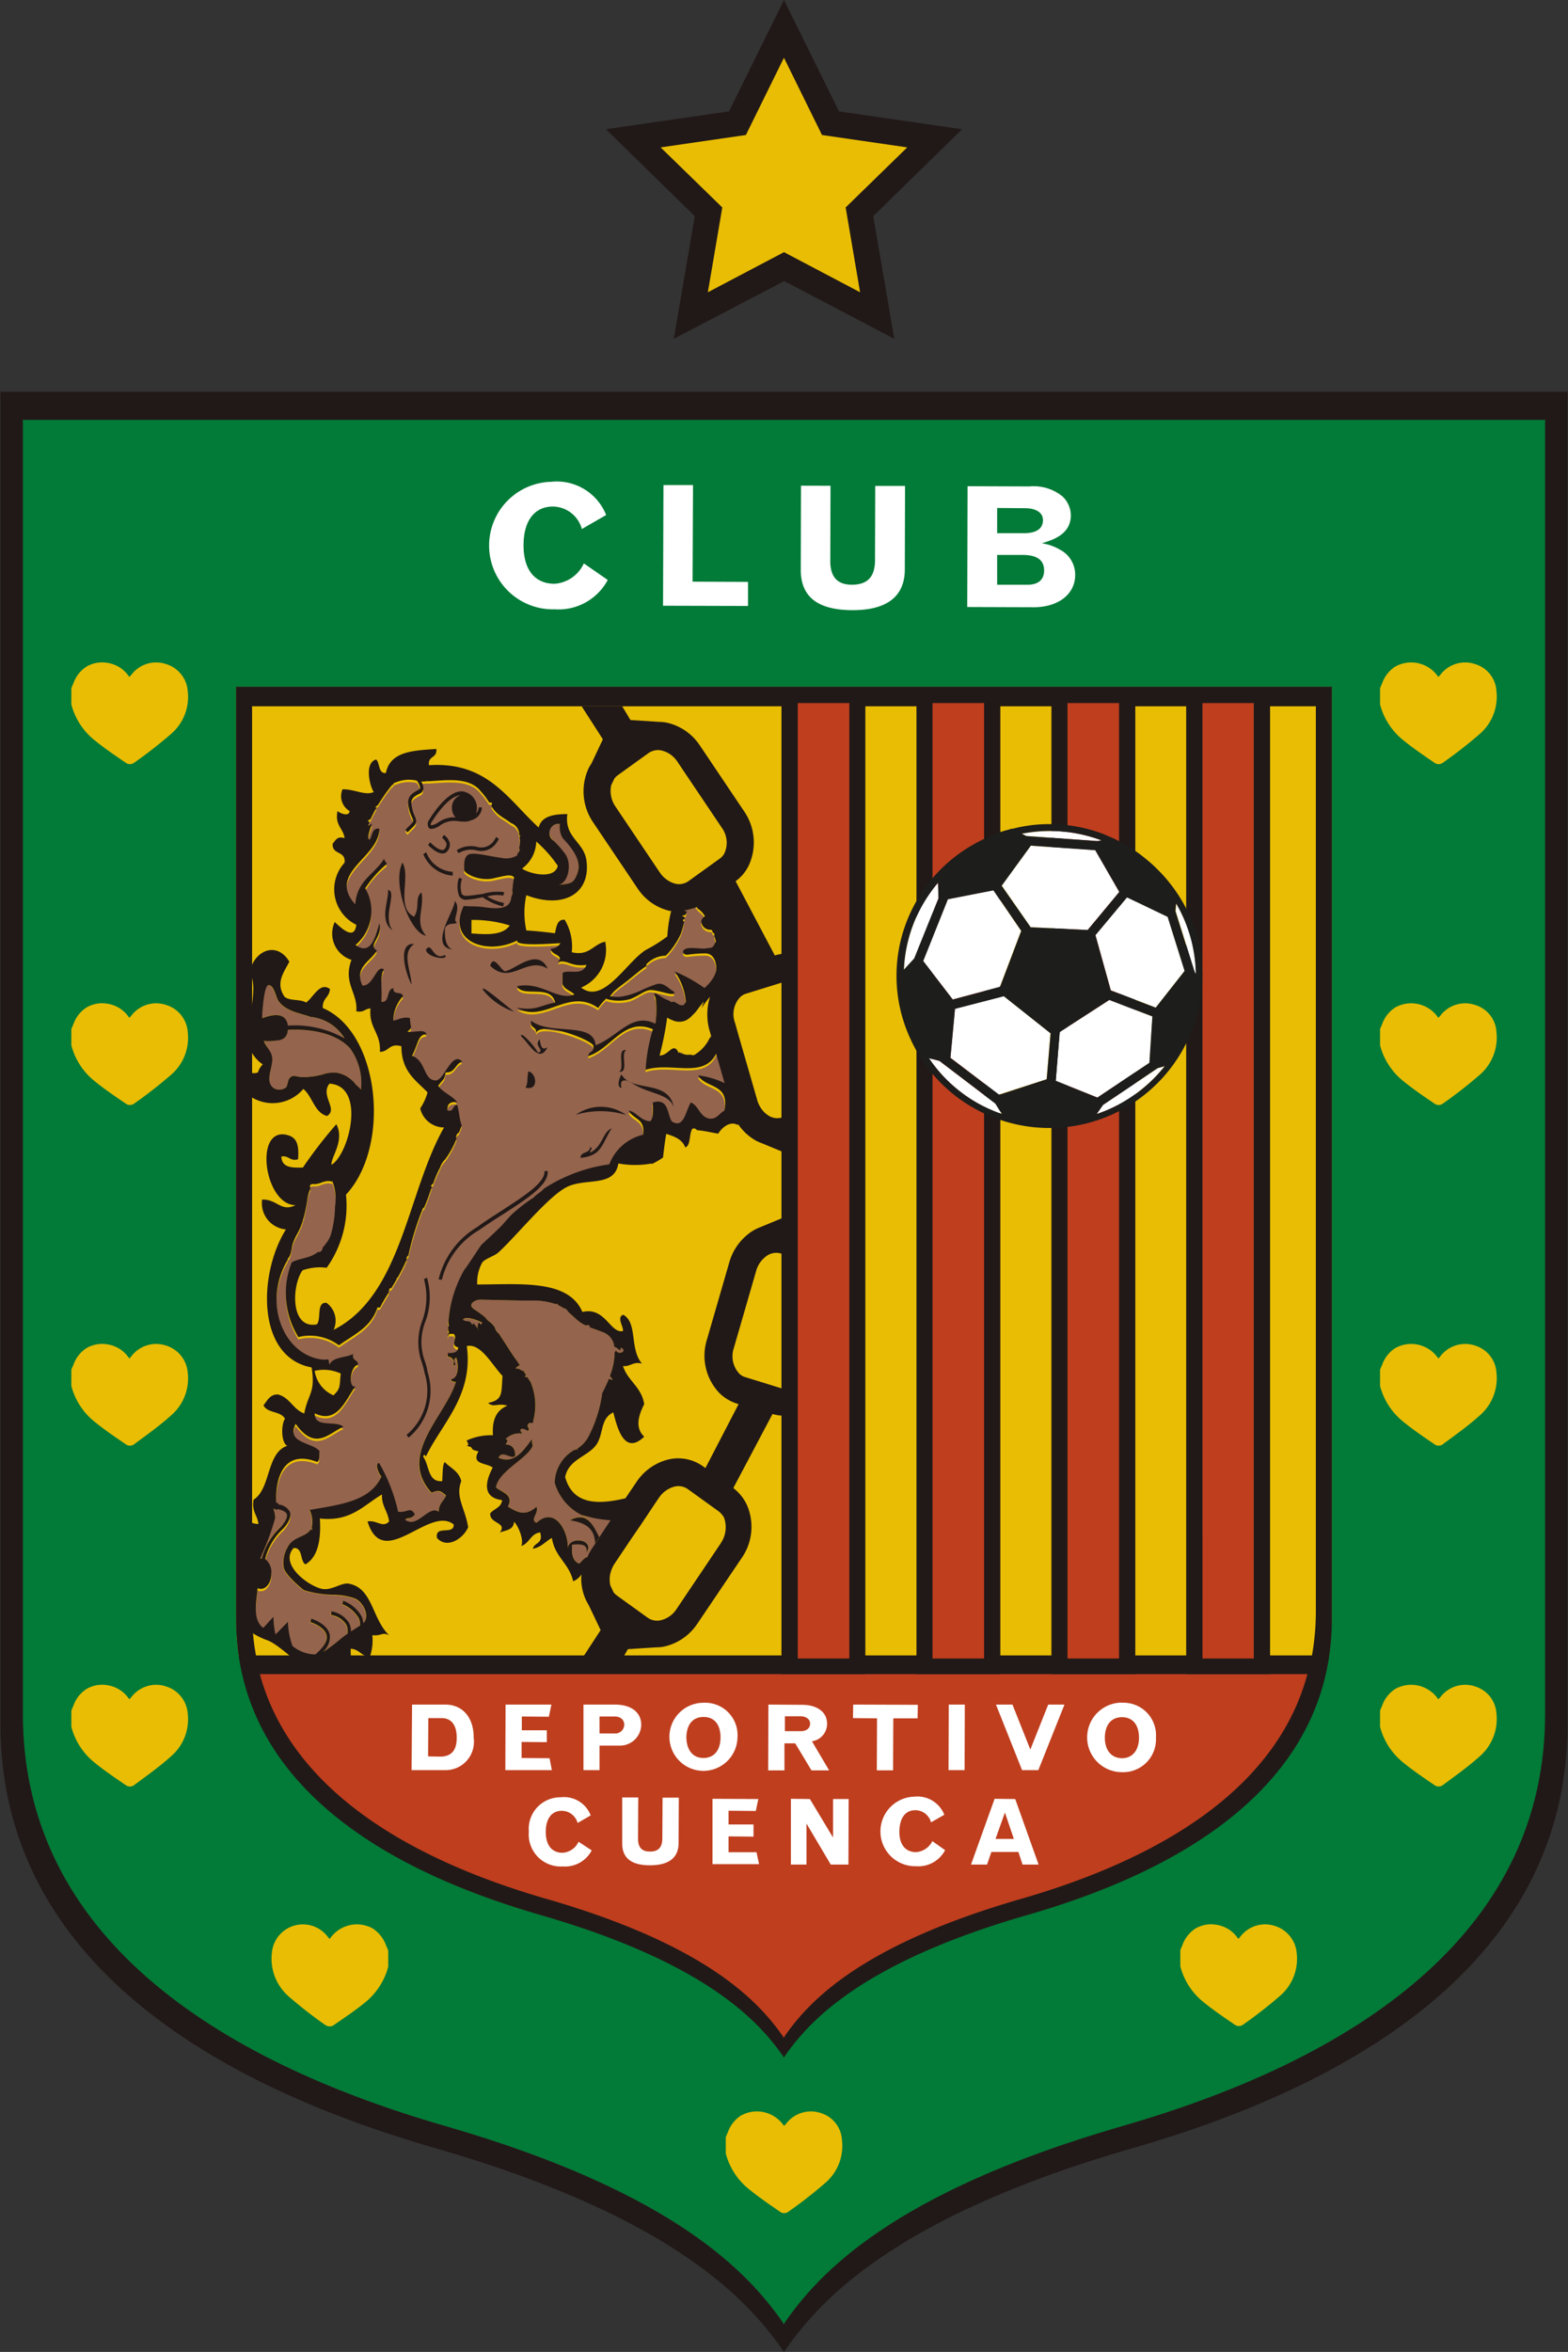 <svg xmlns="http://www.w3.org/2000/svg" width="81.182" height="121.737" viewBox="0 0 81.182 121.737"><rect x="0" y="0" width="81.182" height="121.737" fill="#333333" stroke="none"/><path fill="#e9bd03" d="M12.221 35.548h56.988v50.688H12.221z"/><path d="M81.146 20.278H0l.024.059v68.9c0 11.165 9.207 18.118 22.508 21.951 12.352 3.56 16.208 7.9 18.011 10.477l.036.071.012-.012a.012.012 0 0 0 .012.012l.036-.071c1.8-2.575 5.66-6.917 18.011-10.477 13.3-3.832 22.508-10.785 22.508-21.951v-68.9l.024-.059zm-1.163 1.519v66.92c0 10.845-8.946 17.6-21.868 21.322-12 3.465-15.745 7.677-17.5 10.18l-.036.083c0-.012-.012-.012-.012-.024 0 .012-.012.012-.012.024l-.024-.083c-1.756-2.5-5.505-6.716-17.5-10.18-12.9-3.726-21.844-10.477-21.844-21.322v-66.92l-.024-.059h78.856z" fill="#211917"/><path d="M31.134 81.099a.4.4 0 0 1 .4.2.4.4 0 0 0-.4-.2z" fill="#94644d"/><path d="M14.274 84.611l-.024-.024a.044.044 0 0 0 .012.036z" fill="#211917"/><path d="M37.257 53.287a.346.346 0 0 1 .107-.024c-.036.012-.071.012-.107.024zm.142-.024a.445.445 0 0 1 .119-.012.445.445 0 0 0-.119.012zm1.115.237a.071.071 0 0 1 .047.012.071.071 0 0 1-.047-.012zm.143.012zm-3.5-.629zm1.969.463a.292.292 0 0 1 .107-.047.42.42 0 0 0-.107.047zm-2.112-.474zm-.059 1.4c.012 0 .012 0 .024.012 0-.012-.012-.012-.024-.012zm.154.13a.7.7 0 0 0 .047.095.234.234 0 0 1-.047-.095zm-.083-.095a.012.012 0 0 1-.012-.012.012.012 0 0 0 .012.012zm-.32-1.53c-.012 0-.012 0-.024-.012a.037.037 0 0 0 .024.012zm2.207.711c.024-.024.059-.047.083-.071a.517.517 0 0 0-.083.071zm.094-.083a.661.661 0 0 1 .095-.059.259.259 0 0 1-.095.059zm-.189.178c.024-.024.047-.059.071-.083a.516.516 0 0 1-.071.083zm-.986 1.045c-.024.012-.036.012-.059.024.024-.012.036-.024.059-.024zm.903-.938a.516.516 0 0 0 .071-.083.516.516 0 0 0-.071.083z" fill="#94644d"/><path d="M35.145 54.498c.012-.012.012-.024.024-.036-.012.012-.012.024-.024.036zm1.518-.701c.012-.024.036-.047.047-.071a.152.152 0 0 0-.047.071zM23.968 68.32c.285.178.273-.071.5.285-.024-.392.522.641.249.142.024-.107 0-.273.119-.273 0 .083.107.166.119 0-.394-.189-.868-.344-.987-.154z" fill="#94644d"/><path d="M32.63 79.485c.071-1.258-1.649-.676-2.515-1.068a2.71 2.71 0 0 1-1.4-1.7.041.041 0 0 0 .012-.024 1.983 1.983 0 0 1 1-1.637c.047-.012.071-.036.119-.047.012.012.024.036.047.059v-.083a1.746 1.746 0 0 0 .57-.605 7.216 7.216 0 0 0 .724-2.278c.119-.225.237-.475.344-.736.166.059.273.107.107-.071a.179.179 0 0 1-.047-.095 3.587 3.587 0 0 0 .237-1.2l.071-.107c.107.285.629.036.249-.142-.024.3-.142-.012-.332-.036a.129.129 0 0 0-.012-.059.892.892 0 0 0-.522-.676c-.261-.107-.51-.19-.759-.285a.168.168 0 0 0 .024-.071c-.107-.047-.166-.036-.2-.012a2.128 2.128 0 0 1-.38-.225c-.19-.154-.356-.309-.534-.475a.329.329 0 0 0-.237-.19 1.788 1.788 0 0 0-.237-.142c-.012-.012-.036-.012-.059-.024 0-.024-.024-.059-.083-.071 0 .012-.012.012-.024.024a3.291 3.291 0 0 0-1.317-.19c-.866 0-1.744-.036-2.61-.047-.237-.012-.7.237-.309.5.2.142.392.273.57.415a1 1 0 0 0 .285.273c.071.083.154.166.214.249a.549.549 0 0 0 .2.308c.261.392.522.807.783 1.2.107.154.2.3.309.451a.794.794 0 0 0-.225.166.5.5 0 0 1 .368.142c0-.024.024-.036.024-.059.047.083.107.154.154.237a.483.483 0 0 1-.059.107c.047.012.095.012.142.024.047.083.107.166.154.249a3.052 3.052 0 0 1 .142 1.981.533.533 0 0 0-.012.131.894.894 0 0 1-.178 0c-.273.19.154.344-.131.415-.059-.107-.546-.214-.249.142a1.007 1.007 0 0 0-.866.285c.154.024.083.154 0 .273.32.012.486.2.5.558-.131.308-.676-.308-.866.13.854.392 1.388-.534 1.732-.961a3.01 3.01 0 0 0 .036.356c-.285.664-1.78 1.293-1.9 2.148.344.249.937.368.617.985.593.38.949.463 1.483.012.131.356-.38.664 0 .831.973-.9 1.673.51 1.614 1.317.119-.676 1.424-.427.973.225.083-.5-.356-.427-.736-.415-.059.534.047.878.368.985.261-.261.368-.486.747-.285.273-1.365-.178-1.8-1.234-1.97 1.388-.724 1.281 1.365 2.159 1.673.249-.095.024-.759.309-.819.107.047.19.344.3.5.061-.152.179-.463.346-.546zm-3.43-35.31c.38.546.214 1.578-.32 1.637.664-.095.819-.024 1.02-.629s-.2-1.258-.748-1.839a.931.931 0 0 1-.166-.7c-.012-.071-.961.142-.332.878a4.524 4.524 0 0 1 .546.653zm6.229 10.382a.3.3 0 0 1-.083-.047c-.059-.024-.119-.047-.166-.071v.012a.28.28 0 0 0 .119.059.424.424 0 0 0 .13.047zm-.557-1.721c-.012 0-.012 0-.024-.012.012.012.012.012.024.012zm-14.784-6.775c.51.095-.309 1.388.237 2.1-.735-.522-.178-1.566-.237-2.1zm1.981-1.946a1.558 1.558 0 0 0 1.364 1.009l.012.19h-.095a1.8 1.8 0 0 1-1.436-1.1zm-.771 6.847c-.285-.522-.759-2.183.131-2.1-.642.462-.178 1.281-.131 2.1zm-.462-6.301c.451.747-.368 2.326.605 2.8.32-.51.012-.949.38-1.258.166.831-.38 1.542.237 2.243-.843-.154-1.768-2.729-1.222-3.785zm1.224 4.485c.32-.439.344.629.985.285.199.308-1.011.107-.985-.285zm1.611-1.4c-.107.142-.439-.047-.617.285-.036.546.047.973.368 1.115-1.246-.178.2-2.1.131-2.515.355.38-.178 1.02.118 1.115zm.095-2.326l.154.059a1.255 1.255 0 0 0-.012.783.231.231 0 0 0 .214.095 4.166 4.166 0 0 0 .854-.131 2.615 2.615 0 0 1 1.127-.095l-.047.178a2.081 2.081 0 0 0-.831.047 2.769 2.769 0 0 0 .866.332l-.036.178a2.787 2.787 0 0 1-1.068-.475 5.306 5.306 0 0 1-.866.131.375.375 0 0 1-.344-.178c-.201-.271-.035-.853-.011-.924zm6.288 14.524c.012-.356.486-.2.5-.558.178.059-.024.119 0 .285.653-.32.629-1.056 1.115-1.258-.523.842-.515 1.424-1.615 1.531zm2.374-5.589c-.332.142.166 1.21-.38 1.115.344-.13-.154-1.21.38-1.115zm-.25 1.257a.845.845 0 0 0 .332.344.725.725 0 0 1 .166.083c.759.32 1.993.107 2.219 1.27-.3-.724-1.258-.629-2.219-1.258a1.084 1.084 0 0 1-.166-.083c-.2-.071-.451-.059-.332.356-.292-.048-.071-.629 0-.712zm.239 2.101a4.6 4.6 0 0 0-2.6-.012 2.227 2.227 0 0 1 2.6.012zm-4.569-3.227c.368-.095-.119-.308 0-.558.178-.451 0 .629.486.285-.439.9-.961-.225-1.364-.558-.06-.368.735.51.878.831zm-.629 1.802c.131-.344.047-.3.131-.842.415.059.581 1.02-.131.842zm-1.092-6.015c.5-.036 1.685-1.281 2.231-.131-1.092-.676-1.91.89-2.978-.154.166-.593.51.154.747.285zm.503 2.1a3.565 3.565 0 0 1-1.614-1.127c-.186-.392 1.182.818 1.614 1.127zm-1.939 11.142c.415-.285.819-.558 1.222-.819 1.234-.807 2.3-1.483 2.266-2.088l.166-.012c.047.724-1.009 1.4-2.349 2.266-.4.261-.807.522-1.222.807a4.117 4.117 0 0 0-1.91 2.563l-.166-.024a4.319 4.319 0 0 1 1.993-2.693zm-2.705 7.546a4.5 4.5 0 0 0-.154-.581 3.059 3.059 0 0 1 .036-2.148 3.46 3.46 0 0 0 .083-2.136l.154-.083a3.611 3.611 0 0 1-.083 2.278 2.9 2.9 0 0 0-.036 2.017c.059.166.107.368.166.593a3.158 3.158 0 0 1-.985 3.382l-.107-.142a2.97 2.97 0 0 0 .926-3.18zm14.309-19.079a5.551 5.551 0 0 1-.344.439 5.557 5.557 0 0 0 .344-.439zm2.327 1.53zm-2.896-.866c-.012 0-.012.012-.024.024zm.095-.083c-.012.012-.024.012-.024.024zM14.855 78.37c-.071-.19-.38-.261-.486-.285v-.083a3.043 3.043 0 0 0-.036.154.357.357 0 0 0-.178-.083 1.87 1.87 0 0 1 .095.475 12.517 12.517 0 0 1-.617 1.732 2.9 2.9 0 0 0-.142.368h.012c.024 0 .036.012.059.012a3.32 3.32 0 0 1 .985-1.649c.249-.262.356-.487.308-.641zm20.658-25.581h-.012c0 .012.012 0 .012 0zm.106-.06a.012.012 0 0 0-.012.012.012.012 0 0 1 .012-.012zm-17.192 3.418c.024.024.225.178.261.261a3.076 3.076 0 0 0-.558-2.136c-1.032-1.163-3.192-.961-3.215-.961l-.012-.19a5.033 5.033 0 0 1 2.954.664c-.036-.059-.119-.154-.154-.214a2.3 2.3 0 0 0-1.637-.937c-.581-.2-1.305-.285-1.673-.831-.119-.178-.249-.866-.522-.807-.225.047-.3 1.281-.3 1.341 0 .119-.012.237-.012.368.415-.178 1.329-.439 1.341.534.012.605-.486.605-.676.629a2.125 2.125 0 0 1-.57.012 6.534 6.534 0 0 1 .427.807c.083.415-.214.925-.119 1.329a.417.417 0 0 0 .273.344.551.551 0 0 0 .57-.071c.059-.047.107-.356.142-.415.166-.32.392-.131.676-.119a4.83 4.83 0 0 0 1.092-.142 1.617 1.617 0 0 1 .736-.083 1.559 1.559 0 0 1 .976.617zm17.5-3.691c-.012.012-.024.036-.047.047.012-.023.036-.035.047-.047z" fill="#94644d"/><path d="M16.896 84.691c-.071-.475-.842-.712-.842-.712l.047-.178c.024.012.866.261.961.854a1.036 1.036 0 0 1-.356.866c.095-.047.178-.107.273-.166v-.012c.237-.166.463-.356.617-.475s.261-.2.38-.285a.865.865 0 0 0-.059-.463 1.17 1.17 0 0 0-.795-.51l.024-.19a1.349 1.349 0 0 1 .914.605 1.037 1.037 0 0 1 .095.439c.142-.095.3-.19.475-.309a.752.752 0 0 0-.059-.356 1.678 1.678 0 0 0-.866-.747l.047-.178a1.838 1.838 0 0 1 .973.842 1.554 1.554 0 0 1 .071.32c.38-.368-.036-1.151-.475-1.293a4.052 4.052 0 0 0-1.187-.178 5.96 5.96 0 0 1-1.412-.237c-.012 0-.985-.771-1.044-1.175a1.551 1.551 0 0 1 .178-1.009c.178-.415.546-.5.831-.653a1.1 1.1 0 0 0 .392-.308c.024.012.047.012.071.036a.5.5 0 0 0-.024-.131 1.391 1.391 0 0 0-.107-.9v-.012c1.507-.273 3.132-.427 3.714-1.732-.107-.095-.38-.653-.119-.7a8.64 8.64 0 0 1 .985 2.527c.486.071.641-.3.866.142-.214.285-.38.119-.5.273.617.475 1.21-.783 1.732-.415 0-.427.261-.546.38-.842-.261-.237-.368-.309-.748-.142-1.78-1.97.688-3.915 1.258-5.731-.095-.036-.249 0-.249-.142.546-.095.285-1.27.249-1.115-.273.2.154.344-.131.415.071-.332-.071-.439-.285-.475v-.083c.273.012.51-.012.534-.285-.463-.107-.012-.486-.237-.7h-.249a.291.291 0 0 1-.047.142.9.9 0 0 0 .012-.178c.012-.036.036-.059.047-.095h-.047v-.237c.012-.012.036-.024.036-.036s-.012-.13-.024-.261a6.349 6.349 0 0 1 .831-2.67c.059 0 .771-1.151.89-1.293a29.38 29.38 0 0 0 1.009-.949c.012-.012.356-.392.534-.593a11.64 11.64 0 0 1 1.222-.937c-.2.083.451-.344.439-.4a8.166 8.166 0 0 1 3.405-1.27 2.445 2.445 0 0 1 1.744-1.531c.142-.866-.534-.795-.736-1.258.439.107.605.534 1.115.558.178-.178.131-.605.131-.973.831-.237.724.57.985.985.629.4.712-.558.985-.985.427.178.463.771.985.842.38 0 .486-.3.748-.415.285-1.436-.973-1.139-1.353-1.827 1.744.237 1.59.985 2.6.285-.439-.475-.7-.344-.985-.842.38 0 .32-.5.38-.842-.095-.024-.142-.119-.119-.285-.593-.178-.475.534-.747 0-.439 2.1-2.373.9-3.844 1.388a9.316 9.316 0 0 1 .38-2.1c-1.5-.641-2.148 1.02-3.346 1.388.012-.273.344-.178.261-.558-.332-.415-2.919-1.293-2.966-.57.095-.427-.344-.273-.249-.7 1.02.795 3.239.012 3.334 1.27 1.2-.475 1.851-1.72 3.1-1.115a5.024 5.024 0 0 0 .012-1.305c-.107-.3-.142-.356.214-.142a2.3 2.3 0 0 0 .4.214h.024a.622.622 0 0 0 .214.119c.012-.036.131-.036.131 0 .166.047.237.2.486.142a.469.469 0 0 1 .095-.142 3.05 3.05 0 0 0-.581-1.59 7.946 7.946 0 0 1 1.542.854 2.549 2.549 0 0 0 .38-.415 1.519 1.519 0 0 0 .225-.463c.012-.119.036-.866-.522-.914a6.5 6.5 0 0 0-.973.071c-.285-.012-.285-.285 0-.332s.783.059 1 0 .309.036.439-.273a.151.151 0 0 1 .047-.071c-.024-.095-.059-.19-.083-.285.024-.142-.012-.178-.071-.178-.024-.047-.036-.095-.059-.142-.024 0-.059-.012-.095-.012a.475.475 0 0 1-.439-.344c-.083-.214.178-.356.178-.356a.012.012 0 0 0 .012.012 1.374 1.374 0 0 0-.38-.4c-.083-.154-.178-.273-.273-.107a.273.273 0 0 0-.166.047c-.119-.083-.237-.131-.249.166.047.012.083.024.119.036a.686.686 0 0 0-.059.166c-.095.036-.19.059-.19.083.071.012.154.024.131.142-.071 0-.131.095-.024.131a2.942 2.942 0 0 1-.178.653 3.921 3.921 0 0 1-.688 1.032l-.083.083a1.457 1.457 0 0 0-1.02.463c.012.024.024.036.036.059a.83.83 0 0 0-.107.071c-.392.273-.759.593-1.139.89a4.116 4.116 0 0 0-.439.356 2.271 2.271 0 0 0-.214.261 2.024 2.024 0 0 0 .558.024 3.95 3.95 0 0 0 1.032-.32 4.247 4.247 0 0 1 .866-.344c.344-.059.605.261.736.332s.214.19 0 .19-.676-.166-1.032-.2-.593.261-1.115.463a2.213 2.213 0 0 1-1.21 0l-.024-.036a2.436 2.436 0 0 0-.427.5c-1.542-1.092-2.8.831-4.212-.012 1.02.154 1.1-.095 1.981-.273-.214-.985-1.685-.237-1.97-.842 1.258-.273 2.1.783 2.966.427-.19-.214-.522-.249-.617-.558l.012-.558c.332-.2 1.009.178 1.234-.415-.854.107-.985-.3-1.483-.142.356-.4-.332-.332-.368-.7a.51.51 0 0 0 .5-.285c-.558.036-2.385.166-2.231-.142-1.566.783-3.666.059-2.776-1.78.285.024.57.024.842.036.368.036 1.175.2 1.471-.119a.5.5 0 0 0 .142-.32.107.107 0 0 1 .012-.059s.083-.237.047-.32c.036-.225.047-.439.083-.664a.044.044 0 0 1 .012-.036c-.142-.166-.415-.095-1.056.047-.748.178-1.542-.273-1.531-.439s-.047-.57.178-.759.961.036 1.756.142a1.11 1.11 0 0 0 .819-.131c0-.036.012-.071.012-.107a.226.226 0 0 0 .083-.273 1.566 1.566 0 0 0 .024-.581.191.191 0 0 1 .047-.083.089.089 0 0 0-.059.012.328.328 0 0 1-.012-.107.652.652 0 0 0-.427-.534l-.024-.024c-.166-.131-.356-.237-.546-.368a1.943 1.943 0 0 1-.439-.486.405.405 0 0 0 .024-.178.579.579 0 0 1-.142-.012 3.543 3.543 0 0 0-.475-.617c0-.012-.012-.024-.024-.036-.629-.688-1.815-.475-2.705-.439 0-.012.012-.012.012-.036a.164.164 0 0 0-.047.036c-.095 0-.2.012-.285.012a.638.638 0 0 1 .119.392.293.293 0 0 1-.166.225l-.036.012c-.32.178-.5.273-.38.736a2.494 2.494 0 0 0 .131.415c.095.214.142.356-.083.57l-.285.285-.107-.142.285-.285c.142-.142.131-.166.047-.368a1.991 1.991 0 0 1-.154-.439c-.154-.629.154-.783.475-.961l.036-.024c.059-.036.071-.059.071-.083a.7.7 0 0 0-.178-.38 1.774 1.774 0 0 0-1.115.107.129.129 0 0 0-.059.012c0 .012-.012.024-.012.047a1.969 1.969 0 0 0-.166.154 9.085 9.085 0 0 0-.641.925 1.7 1.7 0 0 1-.178.131h.107c-.119.2-.225.415-.32.617a.98.98 0 0 1-.154.083c.261.083-.19.427.237.142-.059.178-.308.831-.131.842.154-.214.107-.629.5-.57 0 1.507-2.729 2.278-1.246 3.915.083-1.258 1.009-1.566 1.5-2.373 0 .142.107.166.131.285a4.938 4.938 0 0 0-1.115 1.258 2.311 2.311 0 0 1-.5 2.931c.819.605 1.068-.534 1.234-1.115.178.747-.629 1.127-.131 1.4-.285.558-1.2.854-.748 1.815.57.047.736-1.115 1.115-.831-.237.332-.083 1.127-.131 1.673.463.059.237-.676.629-.7-.059.392.463.13.486.415a1.817 1.817 0 0 0-.5 1.258c.3-.047.463-.214.866-.131 0 .51.178.451-.131.7.3.083.9-.166.985.142-.427-.012-.415.451-.748 1.115.724.237.581 1.27 1.234 1.27.427-.012.831-1.554 1.364-.973-.368.095-.368.605-.866.558-.047.4-.119.332-.38.7.273.356.724.5.985.842-.32-.036-.534.047-.5.427.332.107.249-.273.5-.285a9.785 9.785 0 0 0 .237 1.056c-.047.131-.107.261-.154.38a.248.248 0 0 0-.119.309 4.744 4.744 0 0 1-.593 1.08.967.967 0 0 0-.261.427 5.146 5.146 0 0 0-.356.831.259.259 0 0 0-.119.13.514.514 0 0 1 .059.012c-.131.368-.249.747-.415 1.1a.065.065 0 0 0-.059.036 16.092 16.092 0 0 0-.748 2.432.236.236 0 0 0-.095.178h.024a10.624 10.624 0 0 1-.486.973c-.012 0-.024.012-.036 0a.15.15 0 0 1-.012.071c-.095.154-.178.309-.273.463-.024.012-.059.012-.095.024a1.38 1.38 0 0 0-.047.214c-.107.166-.2.332-.308.51-.024.012-.024.036-.036.059-.036.071-.071.131-.107.2h-.131c-.32 1.044-1.234 1.4-1.993 1.958a2.424 2.424 0 0 0-2.1-.427 4.307 4.307 0 0 1-.344-3.868c.415-.237.89-.2 1.305-.5a.164.164 0 0 1 .047-.036c.107.012.2-.024.249-.2h-.024l.131-.154v.012c.012-.012.012-.036.024-.047a1.821 1.821 0 0 0 .308-.558 5.056 5.056 0 0 0 .2-1.4 2.593 2.593 0 0 0-.095-1.21.365.365 0 0 0-.059-.142c0 .036-.012.047-.012.071-.178-.119-.51.024-.664.083a1.177 1.177 0 0 0-.178.036c-.2-.024-.332 0-.261.214a1.785 1.785 0 0 0-.154.522 7.782 7.782 0 0 1-.2 1 .68.68 0 0 0-.047.166 4.614 4.614 0 0 1-.308.712 2.045 2.045 0 0 0-.225.522c-.047.2-.071.558-.225.7a.079.079 0 0 0-.024.083c-1.293 2.2-.237 4.805 1.661 5.138.546.095.4-.166.5.285.2-.427.854-.344 1.234-.558-.083.38.249.285.249.558-.439.107-.5 1.27-.131 1.115-.5.653-.914 1.982-2.112 1.4-.012.807 1.1.344 1.483.7-.748.332-1.448 1.281-2.468-.154-.522 1 .866.949 1.234 1.412-.024.2.047.51-.131.558-1.78-.688-2.148.961-2.112 2.088.036.024.083.036.119.059 0 .024-.012.036-.012.059.095.012.5.083.605.392.071.225-.047.51-.344.854a3.169 3.169 0 0 0-.937 1.578.9.9 0 0 1 .32.736c0 .451-.237.807-.546.807a.419.419 0 0 1-.166-.036c-.047.676-.273 1.519.214 1.993a.361.361 0 0 0 .083.059l.522-.57a4.562 4.562 0 0 0 .095.866l.024.024.617-.629a4.175 4.175 0 0 0 .237 1.246 1.913 1.913 0 0 0 1.139.439h.071l-.012-.012c.415-.452.605-.777.569-1.052z" fill="#94644d"/><path d="M32.511 55.957c.047.024.107.047.166.083a.544.544 0 0 0-.166-.083zm2.396-4.082zm-5.09 5.826a4.493 4.493 0 0 1 2.6.012 2.227 2.227 0 0 0-2.6-.012zm.738 1.958c-.012-.154.178-.214 0-.285-.024.356-.486.2-.5.558 1.1-.107 1.092-.688 1.614-1.531-.487.214-.463.949-1.114 1.258zm-8.569 10.766a2.842 2.842 0 0 1 .036-2.017 3.611 3.611 0 0 0 .083-2.278l-.154.083a3.562 3.562 0 0 1-.083 2.136 3.128 3.128 0 0 0-.036 2.148 4.5 4.5 0 0 1 .154.581 2.98 2.98 0 0 1-.937 3.192l.107.142a3.158 3.158 0 0 0 .985-3.382 3.192 3.192 0 0 0-.155-.605zm3.939-7.729c-.4.261-.819.522-1.222.819a4.326 4.326 0 0 0-1.993 2.705l.166.024a4.117 4.117 0 0 1 1.91-2.563 30.51 30.51 0 0 1 1.222-.807c1.341-.866 2.4-1.542 2.349-2.266l-.166.012c.036.593-1.043 1.281-2.266 2.076zm-2.278-18.688l.095.154a1.21 1.21 0 0 1 .9-.154.947.947 0 0 0 1.068-.392l.119-.178-.131-.119-.119.19a.79.79 0 0 1-.9.32 1.353 1.353 0 0 0-1.032.179zm-.735-.012c-.214.012-.534-.285-.641-.4l-.107.142c.047.047.427.439.748.439h.024a.306.306 0 0 0 .225-.119.538.538 0 0 0 .131-.392.728.728 0 0 0-.309-.451l-.095.154a.59.59 0 0 1 .237.32.506.506 0 0 1-.095.249c-.047.034-.071.058-.118.058zm-.57-1.091a.93.93 0 0 0 .439-.178 1.248 1.248 0 0 1 .724-.237 1.951 1.951 0 0 1 .273.024 2.01 2.01 0 0 0 .273.012.707.707 0 0 0 .344-.071.723.723 0 0 0 .558-.664h-.166a.536.536 0 0 1-.131.308c0-.024.012-.059.012-.083a.854.854 0 0 0-.581-1.02.6.6 0 0 0-.2-.036c-.795 0-1.637 1.424-1.673 1.483a.353.353 0 0 0-.047.332.164.164 0 0 0 .175.13zm0-.344c.012-.012.807-1.365 1.507-1.4a.664.664 0 0 0-.451.653.721.721 0 0 0 .19.5.2.2 0 0 1-.083-.012 1.473 1.473 0 0 0-.807.261.86.86 0 0 1-.356.154c-.012 0-.036 0-.036-.012a.181.181 0 0 1 .036-.146zm-2.254 3.5c.059.534-.486 1.578.237 2.1-.546-.724.261-2.005-.237-2.1zm12.34 8.294c-.534-.095-.047.985-.38 1.115.546.095.047-.971.38-1.115zm-5.078 1.103c-.083.546 0 .5-.131.842.712.167.546-.795.131-.842zm-3.81-8.827c.059.415-1.376 2.337-.131 2.515-.32-.154-.4-.57-.368-1.115.19-.332.522-.142.617-.285-.284-.095.25-.735-.118-1.115zm-1.482 1.803c-.617-.7-.071-1.4-.237-2.243-.368.309-.059.747-.38 1.258-.973-.475-.154-2.041-.605-2.8-.546 1.068.379 3.643 1.222 3.785zm-.618.428c-.9-.083-.427 1.578-.131 2.1-.059-.819-.521-1.638.131-2.1zm.62.284c-.024.392 1.187.605.985.285-.643.332-.679-.724-.985-.285zm4.067 1.127c-.237-.131-.581-.878-.747-.285 1.068 1.044 1.875-.522 2.978.154-.534-1.151-1.732.095-2.231.131zm-1.115.973a3.529 3.529 0 0 0 1.614 1.127c-.428-.309-1.796-1.519-1.614-1.127zm2.836 3.24c-.142-.32-.949-1.186-.866-.842.4.332.925 1.459 1.365.558-.486.344-.32-.724-.486-.285-.135.26.355.474-.013.569zm4.33 1.126c-.071.083-.3.664 0 .7-.107-.415.131-.427.332-.356a.924.924 0 0 1-.332-.344zm.487.416c.961.641 1.934.534 2.219 1.27-.226-1.151-1.46-.938-2.219-1.27zm-9.314-10.713h.095l-.012-.19a1.558 1.558 0 0 1-1.364-1.009l-.154.095a1.8 1.8 0 0 0 1.435 1.104zm.771 1.054a.261.261 0 0 1-.214-.095 1.252 1.252 0 0 1 .012-.783l-.154-.059a1.376 1.376 0 0 0 .012.961.4.4 0 0 0 .344.178 4.956 4.956 0 0 0 .866-.131 2.911 2.911 0 0 0 1.068.475l.036-.178a2.769 2.769 0 0 1-.866-.332 1.719 1.719 0 0 1 .831-.047l.047-.178a2.625 2.625 0 0 0-1.127.095c-.309.035-.618.094-.855.094zm5.387 32.321c.819.13 1.281.427 1.305 1.21l.214-.332c-.332-.64-.629-1.352-1.519-.878zm5.031-26.827c.024.012.047.012.059.024-.012-.012-.024-.012-.024-.024z" fill="#211917"/><path d="M27.954 99.549c8.638 2.492 11.331 5.517 12.6 7.333l.024.047a.012.012 0 0 1 .012-.012.012.012 0 0 0 .012.012l.024-.047c1.258-1.8 3.963-4.841 12.6-7.333 8.5-2.456 14.594-6.716 15.591-13.384H12.375c1 6.668 7.1 10.94 15.579 13.384z" fill="#bf3e1e"/><path d="M40.698 107.796l-.119-.154-.119.154-.285-.724c-1.364-1.934-4.141-4.758-12.34-7.119a30.372 30.372 0 0 1-10.75-5.185 13.452 13.452 0 0 1-5.138-8.531l-.071-.475h57.4l-.071.475a13.434 13.434 0 0 1-5.126 8.531 30.172 30.172 0 0 1-10.75 5.185c-8.2 2.373-10.975 5.185-12.34 7.119zM12.877 86.581a12.691 12.691 0 0 0 4.758 7.534 29.5 29.5 0 0 0 10.453 5.031c7.938 2.278 10.975 5.043 12.506 7.06 1.531-2.017 4.58-4.77 12.506-7.06a29.5 29.5 0 0 0 10.453-5.031 12.747 12.747 0 0 0 4.758-7.534z" fill="#211917"/><path d="M21.334 88.23h1.72c.9 0 1.483.676 1.471 1.732a1.465 1.465 0 0 1-1.471 1.661H21.31zm.842.7l-.012 1.981.629.012c.57 0 .854-.32.854-.973s-.273-1.009-.759-1.02zm3.999-.7h2.373l-.131.629-1.4-.012v.712h1.293v.617l-1.305-.012v.831l1.448.012.119.617h-2.409zm4.034 0h1.626c.842 0 1.376.4 1.364 1.068a1.1 1.1 0 0 1-1.127 1.056H31.04v1.27h-.831zm.831.617v.878h.759a.469.469 0 0 0 .522-.439c0-.273-.19-.439-.5-.439zm5.386-.711a1.675 1.675 0 0 1 1.756 1.8 1.762 1.762 0 1 1-1.756-1.8zm-.012 2.859c.558 0 .89-.4.89-1.068s-.32-1.056-.878-1.056-.878.392-.89 1.056c.012.652.332 1.067.878 1.067zm3.37-2.765l1.744.012c.783 0 1.293.38 1.293.973a.91.91 0 0 1-.783.914l.89 1.507h-.914l-.842-1.4h-.558v1.4h-.842zm.854.605v.771h.819c.3 0 .486-.154.486-.392 0-.214-.19-.368-.475-.38zm3.536-.605l3.346.012-.012.7H46.25l-.012 2.693h-.842l.012-2.693-1.246-.012zm4.948 0h.831l-.012 3.393h-.831zm2.444 0h.854l.925 2.326.925-2.326h.842l-1.353 3.393h-.842zm6.526-.094a1.681 1.681 0 0 1 1.756 1.8 1.7 1.7 0 0 1-1.768 1.792 1.8 1.8 0 0 1 .012-3.6zm-.012 2.871c.558 0 .89-.415.89-1.068s-.32-1.056-.878-1.056-.878.392-.89 1.056c0 .64.323 1.055.878 1.067zm-27.444 4.77a1.561 1.561 0 0 1-1.5.831 1.658 1.658 0 0 1-1.756-1.8 1.638 1.638 0 0 1 1.649-1.78 1.48 1.48 0 0 1 1.554.937l-.676.392a.861.861 0 0 0-.819-.629c-.522 0-.831.4-.831 1.092s.32 1.08.866 1.08a.969.969 0 0 0 .831-.57zm2.409-2.729l-.012 2.124c0 .451.2.664.605.664.439.012.653-.214.653-.676l.012-2.112h.842l-.012 2.349c0 .759-.5 1.151-1.483 1.151s-1.448-.392-1.436-1.163v-2.349h.831zm3.844.059l2.373.012-.13.617-1.412-.012v.712h1.293v.629l-1.293-.012v.819h1.448l.131.617h-2.41zm4.058 0l.985.012 1.2 1.993v-1.993h.807l-.012 3.393h-.914l-1.258-2.124v2.124h-.808zm7.985 2.658a1.561 1.561 0 0 1-1.5.831 1.8 1.8 0 0 1-.095-3.6 1.494 1.494 0 0 1 1.554.937l-.688.392a.848.848 0 0 0-.807-.629c-.522 0-.819.4-.831 1.092s.32 1.08.866 1.08a1.031 1.031 0 0 0 .842-.57zm2.563-2.658l1.068.012 1.21 3.393h-.831l-.214-.653h-1.4l-.225.653h-.83zm.534.712l-.486 1.365h.949z" fill="#fff"/><path d="M79.983 21.737H1.163l.024.059v66.92c0 10.845 8.946 17.6 21.856 21.322 12 3.465 15.745 7.677 17.5 10.18l.024.083c0-.012.012-.012.012-.024 0 .012.012.012.012.024l.036-.083c1.744-2.5 5.505-6.716 17.5-10.18 12.909-3.726 21.868-10.477 21.868-21.322v-66.92l.024-.059zM68.949 35.584v48.173c0 7.8-6.443 12.66-15.733 15.342-8.638 2.492-11.331 5.529-12.6 7.321l-.024.059-.012-.012-.012.012-.024-.059c-1.258-1.8-3.963-4.841-12.6-7.321-9.279-2.682-15.721-7.546-15.721-15.342V35.584l-.012-.036h56.738z" fill="#017b37"/><path d="M31.466 30.019a2.889 2.889 0 0 1-2.753 1.519 3.301 3.301 0 0 1-.178-6.6 2.749 2.749 0 0 1 2.848 1.72l-1.258.724a1.574 1.574 0 0 0-1.5-1.163c-.949 0-1.519.736-1.519 2.005s.581 1.981 1.59 1.993a1.8 1.8 0 0 0 1.531-1.056zm2.884-4.912h1.531l-.024 5 2.871.012v1.246l-4.4-.012zm8.65.036l-.012 3.9c0 .819.368 1.222 1.115 1.222.807 0 1.187-.4 1.2-1.234l.012-3.88h1.543l-.012 4.319c0 1.4-.926 2.124-2.741 2.112s-2.658-.724-2.646-2.124l.012-4.319zm7.095.023l3.2.012a2.352 2.352 0 0 1 1.72.522 1.366 1.366 0 0 1 .427.985c-.012.985-.949 1.27-1.507 1.436a2.514 2.514 0 0 1 .925.32 1.462 1.462 0 0 1 .807 1.317c0 1-.878 1.673-2.148 1.673l-3.441-.012zm1.531 1.127v1.305h1.4c.629 0 .973-.237.973-.676 0-.38-.344-.617-.937-.617zm0 2.444v1.529h1.542c.57.012.89-.249.89-.736 0-.546-.368-.807-1.127-.807h-1.305z" fill="#fff"/><path d="M68.948 35.549H12.209l.012.047v48.173c0 7.8 6.443 12.66 15.733 15.342 8.638 2.492 11.331 5.529 12.6 7.321l.024.059a.012.012 0 0 1 .012-.012l.012.012.024-.059c1.258-1.8 3.963-4.841 12.6-7.321 9.29-2.682 15.733-7.546 15.733-15.342V35.596l.012-.047zm-55.909 1.009h55.1l-.012.036v46.8a13.049 13.049 0 0 1-.2 2.29H13.253a11.458 11.458 0 0 1-.154-1.139c-.036-.38-.047-.759-.047-1.151V36.605l-.012-.036zm39.808 61.734c-8.389 2.421-11.011 5.363-12.233 7.119l-.024.059-.012-.012a.012.012 0 0 1-.012.012l-.024-.059c-1.222-1.744-3.844-4.7-12.233-7.119-7.653-2.207-13.313-5.944-14.855-11.64H67.69c-1.53 5.707-7.19 9.433-14.843 11.64z" fill="#211917"/><path d="M76.376 34.374a1.611 1.611 0 0 0-1.815.57c-.024.036-.059.047-.095.095a1.687 1.687 0 0 0-2.231-.534 1.684 1.684 0 0 0-.664.831c-.036.095-.083.19-.119.285v.842a3.5 3.5 0 0 0 1.139 1.8c.546.451 1.127.842 1.72 1.246a.371.371 0 0 0 .368-.012 23.493 23.493 0 0 0 1.934-1.507 2.552 2.552 0 0 0 .866-2.2 1.554 1.554 0 0 0-1.103-1.416zm0 17.643a1.611 1.611 0 0 0-1.815.57c-.024.036-.059.047-.095.095a1.687 1.687 0 0 0-2.231-.534 1.684 1.684 0 0 0-.664.831c-.036.095-.083.19-.119.285v.842a3.5 3.5 0 0 0 1.139 1.8c.546.451 1.127.842 1.72 1.246a.37.37 0 0 0 .368-.012 23.5 23.5 0 0 0 1.934-1.507 2.552 2.552 0 0 0 .866-2.2 1.554 1.554 0 0 0-1.103-1.416zm0 17.632a1.611 1.611 0 0 0-1.815.57.714.714 0 0 1-.095.095 1.687 1.687 0 0 0-2.231-.534 1.684 1.684 0 0 0-.664.831c-.036.095-.083.19-.119.285v.842a3.5 3.5 0 0 0 1.139 1.8c.546.451 1.127.842 1.72 1.246a.37.37 0 0 0 .368-.012c.653-.486 1.329-.961 1.934-1.507a2.552 2.552 0 0 0 .866-2.2 1.566 1.566 0 0 0-1.103-1.416zm0 17.643a1.611 1.611 0 0 0-1.815.57c-.024.036-.059.047-.095.095a1.687 1.687 0 0 0-2.231-.534 1.684 1.684 0 0 0-.664.831c-.036.095-.083.19-.119.285v.842a3.5 3.5 0 0 0 1.139 1.8c.546.451 1.127.842 1.72 1.246a.371.371 0 0 0 .368-.012c.653-.487 1.329-.961 1.934-1.507a2.564 2.564 0 0 0 .866-2.2 1.566 1.566 0 0 0-1.103-1.416zM66.018 99.691a1.611 1.611 0 0 0-1.815.57.717.717 0 0 1-.095.095 1.63 1.63 0 0 0-1.1-.724 1.6 1.6 0 0 0-1.115.19 1.684 1.684 0 0 0-.664.831c-.036.095-.083.19-.119.285v.842a3.5 3.5 0 0 0 1.139 1.8c.546.451 1.127.842 1.72 1.246a.371.371 0 0 0 .368-.012 23.5 23.5 0 0 0 1.934-1.507 2.52 2.52 0 0 0 .866-2.2 1.614 1.614 0 0 0-1.119-1.416zm-23.517 9.683a1.611 1.611 0 0 0-1.815.57c-.024.036-.059.047-.095.095a1.687 1.687 0 0 0-2.231-.534 1.684 1.684 0 0 0-.664.831c-.036.095-.083.19-.119.285v.842a3.5 3.5 0 0 0 1.139 1.8c.546.451 1.127.842 1.709 1.246a.37.37 0 0 0 .368-.012 23.5 23.5 0 0 0 1.934-1.507 2.52 2.52 0 0 0 .866-2.2 1.543 1.543 0 0 0-1.092-1.416zm-23.196-9.551a1.687 1.687 0 0 0-2.231.534.358.358 0 0 1-.095-.095 1.612 1.612 0 0 0-2.907.866 2.584 2.584 0 0 0 .866 2.2 22.131 22.131 0 0 0 1.934 1.507.4.4 0 0 0 .368.012c.581-.4 1.175-.795 1.72-1.246a3.547 3.547 0 0 0 1.139-1.8v-.842c-.036-.095-.083-.19-.119-.285a1.75 1.75 0 0 0-.675-.851zM8.602 34.374a1.611 1.611 0 0 0-1.815.57c-.024.036-.059.047-.095.095a1.63 1.63 0 0 0-1.1-.724 1.6 1.6 0 0 0-1.115.19 1.684 1.684 0 0 0-.664.831c-.036.095-.083.19-.119.285v.842a3.5 3.5 0 0 0 1.139 1.8c.546.451 1.127.842 1.72 1.246a.371.371 0 0 0 .368-.012 23.5 23.5 0 0 0 1.934-1.507 2.52 2.52 0 0 0 .866-2.2 1.581 1.581 0 0 0-1.119-1.416zm0 17.643a1.611 1.611 0 0 0-1.815.57c-.024.036-.059.047-.095.095a1.63 1.63 0 0 0-1.1-.724 1.6 1.6 0 0 0-1.115.19 1.684 1.684 0 0 0-.664.831c-.036.095-.083.19-.119.285v.842a3.5 3.5 0 0 0 1.139 1.8c.546.451 1.127.842 1.72 1.246a.37.37 0 0 0 .368-.012 23.5 23.5 0 0 0 1.934-1.507 2.52 2.52 0 0 0 .866-2.2 1.581 1.581 0 0 0-1.119-1.416zm0 17.632a1.611 1.611 0 0 0-1.815.57.716.716 0 0 1-.095.095 1.63 1.63 0 0 0-1.1-.724 1.6 1.6 0 0 0-1.115.19 1.684 1.684 0 0 0-.664.831c-.036.095-.083.19-.119.285v.842a3.5 3.5 0 0 0 1.139 1.8c.546.451 1.127.842 1.72 1.246a.37.37 0 0 0 .368-.012c.653-.486 1.329-.961 1.934-1.507a2.52 2.52 0 0 0 .866-2.2 1.594 1.594 0 0 0-1.119-1.416zm0 17.643a1.611 1.611 0 0 0-1.815.57c-.024.036-.059.047-.095.095a1.63 1.63 0 0 0-1.1-.724 1.6 1.6 0 0 0-1.115.19 1.684 1.684 0 0 0-.664.831c-.036.095-.083.19-.119.285v.842a3.5 3.5 0 0 0 1.139 1.8c.546.451 1.127.842 1.72 1.246a.371.371 0 0 0 .368-.012c.653-.487 1.329-.961 1.934-1.507a2.532 2.532 0 0 0 .866-2.2 1.594 1.594 0 0 0-1.119-1.416z" fill="#e9bd03"/><path d="M43.391 64.44l-.949-1.009.439-2.041.071-.012-.439-2.1.949-1.009a1.824 1.824 0 0 0 .225-.2 2.818 2.818 0 0 0 .593-2.741l-1.139-3.975a2.9 2.9 0 0 0-1.163-1.614 2.177 2.177 0 0 0-1.863-.285l-2.029-3.844a2.127 2.127 0 0 0 .688-.831 2.843 2.843 0 0 0-.249-2.788l-2.29-3.405a2.789 2.789 0 0 0-1.59-1.151 2.045 2.045 0 0 0-.522-.071l-1.483-.095-.427-.712h-2.1l1.1 1.709-.593 1.258a1.888 1.888 0 0 0-.154.261 2.843 2.843 0 0 0 .249 2.788l2.29 3.405a2.752 2.752 0 0 0 1.59 1.151.6.6 0 0 0 .154.024 7.138 7.138 0 0 0-.2 1.317 7.671 7.671 0 0 1-1.115.7c-1 .629-2.2 2.848-3.346 1.946a2.114 2.114 0 0 0 1.246-2.373c-.629.131-.819.759-1.732.546a2.681 2.681 0 0 0-.368-1.685c-.392-.024-.427.368-.5.7-.344-.036-.842-.107-1.483-.142a4.246 4.246 0 0 1 0-1.827c1.863.724 3.358-.036 3.109-1.815-.142-.961-1.151-1.163-.985-2.385-.427.012-1.329 0-1.483.7-1.578-1.436-2.646-3.429-5.683-3.227-.071-.5.439-.344.38-.842-1.163.083-2.385.107-2.61 1.246-.4.036-.3-.5-.5-.7-.605.154-.368 1.293-.131 1.685-.451.2-.985-.154-1.614-.142a.893.893 0 0 0 .368 1.127c-.036.332-.546.083-.629 0-.142.759.3.878.368 1.4-.392-.119-.463.119-.617.285-.047.605.688.344.617.985a2.043 2.043 0 0 0 .605 3.215c-.095.89-.878.071-1.115-.142a1.424 1.424 0 0 0 .866 1.958c-.451 1.21.344 1.72.249 2.658.38.095.451-.142.736-.142-.095 1.032.546 1.246.486 2.243.463.012.486-.475 1.115-.285 0 1.305.748 1.756 1.353 2.385a2.815 2.815 0 0 1-.38.831 1.273 1.273 0 0 0 1.234.985c-1.91 3.346-2.171 8.673-5.719 10.477a1.138 1.138 0 0 0-.368-1.4c-.546-.047-.249.842-.5 1.115-1.4.261-1.293-2.053-.736-2.8a2.728 2.728 0 0 1 1.246-.13 5.531 5.531 0 0 0 1-3.785c2.337-2.5 1.768-8.4-1.2-9.658-.036-.51.344-.546.368-.985-.522-.392-.866.451-1.234.7-.3-.19-.854-.071-1.115-.3-.486-.712-.036-1.258.249-1.815-.605-1-1.614-.641-1.958.225v.5a2.713 2.713 0 0 1 .095.664 9 9 0 0 1-.095 1.032v2.254a1.81 1.81 0 0 0 .581.641.975.975 0 0 0-.249.415.555.555 0 0 1-.332.024v1.258a2.082 2.082 0 0 0 2.682-.427c.475.392.57 1.222 1.222 1.4.605-.344-.368-1.056.131-1.673 1.91.119 1.02 3.654.107 4.2-.059-.368.7-1.234.249-2.1a23.425 23.425 0 0 0-1.732 2.243c-.546.012-1.092.024-1.115-.57.392-.071.439.261.866.142.071-.914-.154-1.163-.617-1.27-1.685-.344-1.115 3.643.486 3.643-.759.38-.949-.32-1.732-.285a1.361 1.361 0 0 0 1.234 1.542c-1.436 2.29-1.531 6.621 1.329 7.143.214 1.329-.19 1.353-.38 2.385-.57-.2-.748-.831-1.364-.985-.415-.012-.546.32-.748.558.2.427.89.285 1.115.7-.214.308-.2 1.258.119 1.4-1.092.356-.842 2.219-1.744 2.788-.107.629.2.795.249 1.258a.9.9 0 0 1-.38-.083v4.558c0 .392.024.771.047 1.151a3.544 3.544 0 0 0 .795.392c.617.237 1.471 1.163 1.851 1.27a2.342 2.342 0 0 0 1.115-.047.3.3 0 0 1 .083.142c.095.285.285-.071.285-.214a.69.69 0 0 1 .736.273c.356-.024.225-.593.249-.985.439.024.558.392.985.427a2.649 2.649 0 0 0 .131-1.127c.51.047.486-.178.866 0-.9-.866-.842-2.456-2.1-2.67-.368-.059-.878.368-1.364.273-.688-.131-2.231-1.258-1.483-2.112.5-.047.32.664.617.842.629-.368.819-1.222.748-2.373 1.6.178 2.266-.688 3.215-1.246-.024.617.308.866.368 1.4-.332.356-.653-.095-1.115 0 .807 2.622 3.2-.866 4.461.154.024.581-.985 0-.866.7.534.593 1.376.012 1.614-.558-.154-.985-.676-1.554-.356-2.385-.119-.51-.558-.676-.854-.985-.107.107-.107.451-.131.985-.759.071-.664-.831-.985-1.258.024-.166.131-.083.131 0 .807-1.7 2.48-3.168 2.124-5.731.724-.178 1.329 1.009 1.851 1.542-.071.866.047 1.246-.748 1.4.308.261.475-.012 1 .142-.522.214-.807.664-.748 1.531a2.979 2.979 0 0 0-1.364.273c.071.13.142.249 0 .273.5.107.036.166.617.285-.4.7.4.581.736.842-.392.736-.546 1.554.486 1.685-.047.4-.427.439-.617.688-.036.546.9.451.5.985.3-.119.712-.119.736-.558.249.261.522.985.368 1.258.427-.13.5-.653.985-.7.166.605-.3.5-.38.842.427-.071.653-.38.985-.558.154 1 .9 1.317 1.1 2.243a.892.892 0 0 0 .427-.356 2.651 2.651 0 0 0 .249 1.353c.047.095.095.178.142.261l.605 1.27-.937 1.436h2.088l.261-.451 1.483-.095a1.977 1.977 0 0 0 .522-.071 2.789 2.789 0 0 0 1.59-1.151l2.29-3.393a2.819 2.819 0 0 0 .261-2.788 2.393 2.393 0 0 0-.688-.842l2.029-3.832a2.2 2.2 0 0 0 1.851-.285 2.858 2.858 0 0 0 1.163-1.614l1.151-3.975a2.822 2.822 0 0 0-.605-2.741 2.028 2.028 0 0 0-.165-.134zM13.574 52.705c0-.119 0-.237.012-.368.012-.059.083-1.281.3-1.341.285-.059.4.629.522.807.38.546 1.1.629 1.673.831a2.321 2.321 0 0 1 1.637.937 1.547 1.547 0 0 1 .119.178 5.246 5.246 0 0 0-2.931-.664c-.11-.783-.941-.534-1.332-.38zm3.88 2.824a1.637 1.637 0 0 0-.736.083 4.241 4.241 0 0 1-1.092.142c-.285-.012-.51-.19-.676.119-.036.059-.083.368-.142.415a.579.579 0 0 1-.57.071.483.483 0 0 1-.273-.344c-.095-.415.2-.925.119-1.329-.059-.3-.32-.522-.427-.807a2.145 2.145 0 0 0 .57-.012c.178-.012.653-.012.676-.57l.012.012c.024 0 2.171-.2 3.215.961a3.083 3.083 0 0 1 .558 2.136c-.036-.083-.237-.237-.261-.261a1.559 1.559 0 0 0-.974-.616zm20.835-3.88a.728.728 0 0 1 .332-.214l1.875-.581a.853.853 0 0 1 .724.131 1.475 1.475 0 0 1 .57.795l1.139 3.975a1.4 1.4 0 0 1-.119 1.127l-.261.285a1.416 1.416 0 0 1-.19.095l-1.875.581a.847.847 0 0 1-.724-.119 1.293 1.293 0 0 1-.451-.522 1.089 1.089 0 0 1-.107-.273l-1-3.465-.142-.51a1.28 1.28 0 0 1 .229-1.305zm-4.129-6.49l-2.29-3.405a1.422 1.422 0 0 1-.225-1.115l.166-.344a.948.948 0 0 1 .154-.154l1.614-1.163a.855.855 0 0 1 .724-.119 1.36 1.36 0 0 1 .771.57l2.29 3.405a1.317 1.317 0 0 1 .154 1.305.744.744 0 0 1-.261.308l-1.614 1.163a.848.848 0 0 1-.724.119 1.415 1.415 0 0 1-.759-.572zm-5.173-2.515a1.1 1.1 0 0 0 .154.747c.546.581.973 1.187.759 1.792s-.368.534-1.02.629c.534-.059.759-1.08.38-1.614a4.924 4.924 0 0 0-.593-.676.478.478 0 0 1 .319-.878zm-1.222.914a6.667 6.667 0 0 1 1.115 1.258c-.166.724-1.471.415-1.851.142a1.792 1.792 0 0 0 .735-1.401zM13.634 80.293a12.516 12.516 0 0 0 .617-1.732 1.869 1.869 0 0 0-.095-.475.413.413 0 0 1 .178.083c0-.024.012-.036.012-.059.154.024.451.107.5.261s-.059.38-.308.664a3.428 3.428 0 0 0-.985 1.649.107.107 0 0 0-.059-.012h-.012a4 4 0 0 1 .151-.38zm9.551-10.074c.214.036.356.142.285.475.285-.083-.142-.214.131-.415.036-.142.3 1.02-.249 1.115 0 .142.154.107.249.142-.57 1.815-3.037 3.761-1.258 5.731.38-.166.486-.095.748.142-.119.3-.38.415-.38.842-.522-.368-1.115.89-1.732.415.107-.154.285.012.5-.273-.225-.439-.38-.083-.866-.142a8.773 8.773 0 0 0-.985-2.527c-.261.047.012.617.119.7-.593 1.317-2.219 1.459-3.714 1.732v.012a1.4 1.4 0 0 1 .107.9c.012.047.012.083.024.131l-.071-.036a.93.93 0 0 1-.392.309c-.285.154-.641.237-.831.653a1.551 1.551 0 0 0-.178 1.009c.059.4 1.032 1.175 1.044 1.175a5.413 5.413 0 0 0 1.412.237 3.693 3.693 0 0 1 1.187.178c.439.142.854.926.475 1.293a1.553 1.553 0 0 0-.071-.32 1.8 1.8 0 0 0-.973-.842l-.047.178a1.723 1.723 0 0 1 .866.748.936.936 0 0 1 .059.356c-.178.119-.332.214-.475.308a.915.915 0 0 0-.095-.439 1.349 1.349 0 0 0-.914-.605l-.024.19a1.145 1.145 0 0 1 .795.51.85.85 0 0 1 .059.463c-.119.083-.237.166-.38.285s-.38.32-.617.475v.012c-.095.059-.178.119-.273.166a1.024 1.024 0 0 0 .356-.866c-.095-.593-.937-.842-.961-.854l-.047.178s.771.237.842.712c.047.273-.154.593-.57.949l.012.012h-.071a1.868 1.868 0 0 1-1.139-.439 4.117 4.117 0 0 1-.237-1.246l-.617.629-.024.012a.044.044 0 0 0-.012-.036 4.562 4.562 0 0 1-.095-.866l-.522.57c-.024-.024-.059-.036-.083-.059-.486-.475-.261-1.317-.214-1.993a.419.419 0 0 0 .166.036c.308 0 .546-.356.546-.807a.867.867 0 0 0-.32-.736 3.168 3.168 0 0 1 .937-1.578c.3-.332.415-.629.344-.854a.726.726 0 0 0-.605-.392c0-.024.012-.036.012-.059a.226.226 0 0 1-.119-.059c-.047-1.139.32-2.776 2.112-2.088.166-.047.107-.344.131-.558-.368-.463-1.756-.4-1.234-1.412 1.02 1.436 1.72.475 2.468.154-.38-.356-1.5.095-1.483-.7 1.187.581 1.614-.736 2.112-1.4-.368.154-.308-1.009.131-1.115 0-.285-.332-.178-.249-.558-.38.214-1.032.13-1.234.558-.083-.439.047-.19-.5-.285-1.91-.332-2.954-2.943-1.661-5.138a.113.113 0 0 1 .024-.083c.154-.142.178-.5.225-.7a2.569 2.569 0 0 1 .225-.522 3.7 3.7 0 0 0 .308-.712.68.68 0 0 1 .047-.166 7.782 7.782 0 0 0 .2-1 2.03 2.03 0 0 1 .154-.522c-.083-.214.047-.237.261-.214a1.18 1.18 0 0 1 .178-.036c.154-.059.486-.2.664-.083a.15.15 0 0 0 .012-.071c.024.047.036.095.059.142a2.594 2.594 0 0 1 .095 1.21 5.543 5.543 0 0 1-.2 1.4 1.5 1.5 0 0 1-.308.558c-.012.012-.012.036-.024.047v-.012l-.131.154h.024c-.047.19-.154.214-.249.2a.163.163 0 0 1-.047.036c-.4.3-.878.273-1.305.5a4.3 4.3 0 0 0 .344 3.868 2.5 2.5 0 0 1 2.1.427c.748-.546 1.661-.914 1.993-1.958h.131c.036-.059.071-.131.107-.2.012-.024.012-.047.036-.059.095-.178.2-.344.308-.51a1.379 1.379 0 0 1 .047-.214c.036-.012.071-.012.095-.024.095-.154.19-.308.273-.463a.151.151 0 0 1 .012-.071h.036a10.628 10.628 0 0 0 .486-.973h-.024a.183.183 0 0 1 .095-.178 14.5 14.5 0 0 1 .748-2.432.065.065 0 0 1 .059-.036c.166-.356.285-.736.415-1.1-.024 0-.036-.012-.059-.012.036-.071.071-.119.119-.131a5.149 5.149 0 0 1 .356-.831 1.039 1.039 0 0 1 .261-.427 4.5 4.5 0 0 0 .593-1.08.248.248 0 0 1 .119-.309 3.624 3.624 0 0 0 .154-.38c-.131-.3-.131-.736-.237-1.056-.249 0-.166.392-.5.285-.036-.368.178-.463.5-.427-.261-.344-.724-.486-.985-.842.261-.368.332-.3.38-.7.5.047.5-.463.866-.558-.534-.57-.937.973-1.364.973-.653.012-.51-1.032-1.234-1.27.332-.664.32-1.127.748-1.115-.095-.32-.688-.059-.985-.142.308-.249.131-.19.131-.7-.4-.083-.581.095-.866.131a1.872 1.872 0 0 1 .5-1.258c-.036-.285-.546-.036-.486-.415-.392.024-.166.759-.629.7.059-.558-.107-1.341.131-1.673-.38-.285-.546.878-1.115.831-.451-.961.463-1.27.748-1.815-.5-.285.308-.653.131-1.4-.178.593-.415 1.72-1.234 1.115a2.3 2.3 0 0 0 .5-2.931 5.688 5.688 0 0 1 1.115-1.258c-.024-.119-.131-.142-.131-.285-.475.807-1.412 1.115-1.5 2.373-1.483-1.649 1.246-2.409 1.246-3.915-.392-.059-.344.356-.5.57-.19-.012.059-.664.131-.842-.427.285.012-.059-.237-.142.047-.024.107-.059.154-.083.095-.2.2-.415.32-.617h-.102a.568.568 0 0 0 .178-.131 9.084 9.084 0 0 1 .641-.925.658.658 0 0 1 .166-.154c0-.024 0-.036.012-.047a.129.129 0 0 1 .059-.012 1.775 1.775 0 0 1 1.115-.107.744.744 0 0 1 .178.38c0 .024-.012.059-.071.083l-.036.024c-.32.178-.629.332-.475.961a2.252 2.252 0 0 0 .154.439c.083.19.095.225-.047.368l-.285.285.107.142.285-.285c.225-.214.178-.356.083-.57a1.721 1.721 0 0 1-.131-.415c-.119-.475.059-.558.38-.736l.036-.012a.312.312 0 0 0 .166-.225.609.609 0 0 0-.119-.392 2.382 2.382 0 0 0 .285-.012c.012-.012.024-.012.047-.036a.044.044 0 0 1-.012.036c.89-.036 2.065-.249 2.705.439.012.012.024.024.024.036a3.544 3.544 0 0 1 .475.617.532.532 0 0 0 .142.012.405.405 0 0 1-.024.178 1.59 1.59 0 0 0 .439.486c.178.131.368.237.546.368l.024.024a.634.634 0 0 1 .427.534.328.328 0 0 0 .012.107.129.129 0 0 0 .059-.012c-.012.024-.036.059-.047.083a1.35 1.35 0 0 1-.024.581.213.213 0 0 1-.083.273c0 .036-.012.071-.012.107a1.125 1.125 0 0 1-.819.131c-.795-.107-1.531-.332-1.756-.142s-.166.581-.178.759.783.617 1.531.439c.653-.154.914-.214 1.056-.047a.044.044 0 0 1-.012.036c-.036.214-.059.439-.083.664.047.083-.047.32-.047.32a.513.513 0 0 0-.012.059.53.53 0 0 1-.142.32c-.308.332-1.115.154-1.471.119-.285-.024-.57-.012-.842-.036-.89 1.851 1.222 2.575 2.776 1.78-.154.309 1.661.178 2.231.142a.55.55 0 0 1-.5.285c.036.368.724.3.368.7.5-.154.629.249 1.483.142-.225.593-.914.214-1.234.415l-.012.558c.095.309.439.356.617.558-.866.356-1.709-.7-2.966-.427.285.605 1.756-.131 1.97.842-.866.178-.961.427-1.981.273 1.412.842 2.67-1.08 4.212.012a2.87 2.87 0 0 1 .427-.5c-.012.012.024.036.024.036a2.214 2.214 0 0 0 1.21 0c.522-.2.759-.486 1.115-.463s.807.2 1.032.2.131-.119 0-.19-.4-.392-.736-.332a6.264 6.264 0 0 0-.866.344 3.95 3.95 0 0 1-1.032.32 2.024 2.024 0 0 1-.558-.024 2.273 2.273 0 0 1 .214-.261c.142-.131.3-.249.439-.356.392-.285.747-.617 1.139-.89l.107-.071a.259.259 0 0 1-.036-.059 1.391 1.391 0 0 1 1.02-.463.548.548 0 0 1 .083-.083 4.125 4.125 0 0 0 .688-1.032 3.763 3.763 0 0 0 .178-.653c-.107-.036-.047-.13.024-.13.024-.119-.059-.131-.131-.142 0-.024.095-.047.19-.083a1.441 1.441 0 0 1 .059-.166c-.036-.012-.071-.024-.119-.036v-.024a2.345 2.345 0 0 0 .629-.166c.024.024.036.059.059.083a1.169 1.169 0 0 1 .368.392c-.012.012-.249.142-.178.356a.461.461 0 0 0 .439.344c.036 0 .071.012.095.012.024.047.036.095.059.142.059.012.083.047.071.178a2.574 2.574 0 0 1 .083.285c-.012.024-.036.047-.047.071-.131.308-.225.225-.439.273s-.712-.059-1 0-.3.32 0 .332a6.655 6.655 0 0 1 .973-.071c.558.047.546.795.522.914a1.4 1.4 0 0 1-.225.463 2.109 2.109 0 0 1-.38.415 7.606 7.606 0 0 0-1.542-.854 3.1 3.1 0 0 1 .581 1.59c-.059.059-.095.107-.095.142-.261.059-.32-.095-.486-.142.012-.036-.119-.036-.131 0a.428.428 0 0 1-.178-.095.12.12 0 0 1-.059-.024 1.663 1.663 0 0 1-.4-.214c-.356-.214-.32-.166-.214.142a5.042 5.042 0 0 1-.012 1.305c-1.234-.605-1.887.641-3.1 1.115-.095-1.258-2.326-.486-3.334-1.27-.095.427.344.273.249.7.047-.724 2.634.154 2.966.57.083.38-.249.285-.261.558 1.2-.368 1.851-2.029 3.346-1.388a9.1 9.1 0 0 0-.38 2.1c1.317-.427 3 .475 3.654-.831l.439 1.519a4.395 4.395 0 0 0-1.365-.4c.38.688 1.649.392 1.353 1.827-.261.13-.368.427-.747.415-.522-.071-.57-.664-.985-.842-.273.415-.356 1.388-.985.985-.261-.4-.154-1.222-.985-.985 0 .368.047.795-.131.973-.51-.024-.676-.451-1.115-.558.2.463.878.4.736 1.258a2.467 2.467 0 0 0-1.744 1.531 8.278 8.278 0 0 0-3.405 1.27c.012.059-.641.486-.439.4a8.389 8.389 0 0 0-1.222.937c-.178.19-.522.581-.534.593.012 0-.961.914-1.009.949-.119.142-.842 1.281-.89 1.293a6.4 6.4 0 0 0-.831 2.67 1.894 1.894 0 0 0 .024.261l-.036.036v.237h.047a.356.356 0 0 1-.047.095.9.9 0 0 1-.012.178.173.173 0 0 0 .047-.142h.249c.237.214-.225.581.237.7-.024.273-.261.3-.534.285-.008.142-.008.166-.008.189zm-6.894.736a2.081 2.081 0 0 1 1.353.142c-.083.629.024.747-.38 1.127a1.64 1.64 0 0 1-.973-1.267zm10.1-23.054c-.392.57-1.364.451-1.981.415v-.7a6.39 6.39 0 0 1 1.978.284zm9.29 6.692a.653.653 0 0 1-.261-.024.579.579 0 0 1-.131-.047.226.226 0 0 1-.119-.059c0 .012 0 .012-.012.012s-.012.024-.024.036c-.012-.036-.036-.071-.047-.107a.327.327 0 0 0-.071-.095l-.012-.012c-.012 0-.012-.012-.024-.012s-.012-.012-.024-.012-.012-.012-.024-.012h-.012c-.19-.024-.38.32-.688.368-.024 0-.059.012-.083 0a15.439 15.439 0 0 0 .392-1.958.98.98 0 0 0 .154.083c.012 0 .012 0 .024.012.047.024.095.036.142.059.012 0 .012.012.024.012.047.012.083.024.131.036h.024a.445.445 0 0 0 .119.012h.024a.4.4 0 0 0 .119-.012h.012a.346.346 0 0 0 .107-.024.421.421 0 0 0 .107-.047h.012c.036-.024.059-.036.095-.059a.012.012 0 0 0 .012-.012c.024-.024.059-.036.083-.059l.024-.024.071-.071.024-.024.059-.059c.012-.012.024-.036.047-.047l.036-.036c.119-.142.225-.309.344-.439a1.264 1.264 0 0 1 .107-.131c-.036.119-.083.225-.119.344a5.48 5.48 0 0 1 .439-.593 3.046 3.046 0 0 0-.024 1.756l.083.285a.164.164 0 0 1-.036.047c-.012.012-.012.024-.024.036a.248.248 0 0 0-.047.071 1.977 1.977 0 0 1-.712.783c0 .012-.024.024-.047.024-.024.012-.047.012-.071.024s-.036.012-.059.024c0-.024.012-.024.024-.047zm-10.845 13.87c-.119 0-.095.178-.119.273.273.5-.273-.534-.249-.142-.214-.356-.2-.095-.5-.285.119-.19.593-.036.985.142-.013.178-.119.094-.119.011zm6.194 11.106l-.214.332-.142.214a2.657 2.657 0 0 0-.261.475c-.154.036-.249.178-.415.344-.32-.107-.427-.451-.368-.985.368-.012.819-.071.736.415.451-.664-.866-.9-.973-.225.059-.807-.641-2.219-1.614-1.317-.368-.166.131-.475 0-.831-.534.451-.89.368-1.483-.012.32-.605-.285-.724-.617-.985.131-.854 1.614-1.483 1.9-2.148a1.811 1.811 0 0 1-.036-.356c-.344.439-.878 1.353-1.732.961.19-.439.736.178.866-.131-.012-.356-.178-.546-.5-.558.083-.119.154-.249 0-.273a1.007 1.007 0 0 1 .866-.285c-.3-.356.19-.249.249-.142.273-.083-.154-.225.131-.415a.892.892 0 0 0 .178 0c0-.047.012-.083.012-.13a3.058 3.058 0 0 0-.142-1.982c-.047-.083-.107-.154-.154-.249a.6.6 0 0 1-.142-.024.481.481 0 0 0 .059-.107 2.69 2.69 0 0 1-.154-.237c-.012.024-.024.036-.024.059a.474.474 0 0 0-.368-.142.534.534 0 0 1 .225-.166c-.095-.154-.2-.3-.308-.451-.261-.392-.522-.807-.783-1.2a.507.507 0 0 1-.2-.309 1.993 1.993 0 0 0-.214-.249 1 1 0 0 1-.285-.273 7.022 7.022 0 0 0-.57-.415c-.392-.261.071-.51.308-.5.866.012 1.732.047 2.61.047a3.549 3.549 0 0 1 1.317.19c.012-.012.012-.024.024-.024.059.012.083.036.083.071.012.012.036.012.059.024a1.573 1.573 0 0 1 .237.142c.071 0 .154.047.237.19.178.154.344.32.534.475a1.78 1.78 0 0 0 .38.225c.036-.024.095-.036.2.012a.169.169 0 0 0-.024.071c.249.095.5.178.759.285a.892.892 0 0 1 .522.676.107.107 0 0 0 .012.059c.19.036.32.332.332.036.38.178-.131.427-.249.142l-.071.107a3.475 3.475 0 0 1-.237 1.2.239.239 0 0 0 .047.095c.166.178.059.131-.107.071-.107.261-.225.51-.344.736a7.017 7.017 0 0 1-.724 2.278 1.746 1.746 0 0 1-.57.605v.083c-.012-.012-.024-.036-.047-.059-.036.012-.071.047-.119.047a2 2 0 0 0-1 1.637.041.041 0 0 1-.012.024 2.71 2.71 0 0 0 1.4 1.7 6.982 6.982 0 0 0 1.5.273zm6.289.309l-2.29 3.405a1.345 1.345 0 0 1-.771.57.847.847 0 0 1-.724-.119l-1.614-1.163a.948.948 0 0 1-.154-.154l-.166-.356a1.4 1.4 0 0 1 .012-.664 1.7 1.7 0 0 1 .2-.451l.558-.831.261-.392.546-.795.38-.57.38-.57.178-.261a1.4 1.4 0 0 1 .771-.57.847.847 0 0 1 .724.119l1.614 1.163a1.1 1.1 0 0 1 .261.309 1.457 1.457 0 0 1-.169 1.329zm-.795-3.892l-.119-.083a2.2 2.2 0 0 0-1.863-.344 2.789 2.789 0 0 0-1.59 1.151l-.57.842c-1.353.32-2.717.38-3.121-1.1.178-.925 1.175-1.056 1.614-1.673.392-.57.19-1.353.878-1.673.2.771.558 2.254 1.6 1.258-.486-.463-.3-1.092 0-1.685-.142-.9-.842-1.187-1.1-1.97.392.036.522-.249.985-.13-.653-.747-.214-2.124-.973-2.527-.356.142.024.605-.012.842-.653.154-.914-1.27-2.1-.985-.724-1.7-3.2-1.424-5.446-1.424a2.128 2.128 0 0 1 .249-1.115c.119-.214.617-.332.866-.558.949-.878 2.5-2.812 3.476-3.346s2.515.036 2.717-1.246a4.72 4.72 0 0 0 1.732 0c0 .012-.012.012-.012.036a3.679 3.679 0 0 0 .593-.344c.047-.415.095-.819.166-1.222.427.131.831.285.985.7.309-.107.178-.736.38-.973a.2.2 0 0 1 .225.083c.368.024.736.119 1.1.178.261-.415.688-.653 1.02-.439v-.071a2.654 2.654 0 0 0 .771.771 1.974 1.974 0 0 0 .475.237l1.376.57.309 1.459-.024.119-.344 1.614-1.376.57a2.532 2.532 0 0 0-.475.237 2.858 2.858 0 0 0-1.163 1.614l-1.151 3.975a2.8 2.8 0 0 0 .605 2.729 2.233 2.233 0 0 0 .925.581l.107.036zm6.36-9.029l-1.151 3.975a1.4 1.4 0 0 1-.558.795.853.853 0 0 1-.724.131l-1.875-.581a.672.672 0 0 1-.332-.214 1.322 1.322 0 0 1-.249-1.293l1.151-3.975a1.4 1.4 0 0 1 .558-.795.853.853 0 0 1 .724-.119l1.876.576a1.052 1.052 0 0 1 .2.095l.273.285a1.527 1.527 0 0 1 .103 1.12z" fill="#211917"/><path fill="#bf3e1e" d="M61.841 35.987h3.5v50.261h-3.5z"/><path d="M65.757 86.652h-4.343V35.584h4.343zm-3.5-.807h2.657V36.391h-2.658z" fill="#211917"/><path fill="#bf3e1e" d="M54.852 35.987h3.512v50.261h-3.512z"/><path d="M58.78 86.652h-4.343V35.584h4.343zm-3.512-.807h2.67V36.391h-2.67z" fill="#211917"/><path fill="#bf3e1e" d="M47.864 35.987h3.5v50.261h-3.5z"/><path d="M51.792 86.652h-4.343V35.584h4.343zm-3.512-.807h2.67V36.391h-2.67z" fill="#211917"/><path fill="#bf3e1e" d="M40.876 35.987h3.5v50.261h-3.5z"/><path d="M44.803 86.652H40.46V35.584h4.343zm-3.5-.807h2.67V36.391h-2.67z" fill="#211917"/><path d="M61.854 50.309l.071.119a7.443 7.443 0 0 0-.664-2.966 7.559 7.559 0 0 0-.356-.688l-.036.392zm-4.747 6.882l-.332.475a7.586 7.586 0 0 0 3.524-2.48l-.368.107zm-2.753-14.179a8.453 8.453 0 0 0-1.459.142l.237.119 3.69.261.2-.036a7.546 7.546 0 0 0-2.668-.486zm-5.718 11.9l-.546-.142a7.478 7.478 0 0 0 3.583 2.824c.059.024.131.036.19.059l-.332-.534zm-.047-8.412l-.024-.807a7.4 7.4 0 0 0-1.768 4.5l.546-.581zm.735 5.233l2.444-.653 1.1-2.9-1.436-2.1-2.361.463-1.281 3.192zm5.539 1.685l-.2 2.527 2.159.866 2.693-1.8.154-2.4-2.231-.854zm1.449-5.281l1.637-1.97-1.246-2.171-3.334-.225-1.507 2.065 1.5 2.159zm1.199 3.121l2.326.9 1.5-1.91-.878-2.8-2.112-1.009-1.631 1.96zm-8.069.95l-.237 2.539 2.515 1.91 2.468-.795.2-2.385-2.421-1.922z" fill="#fff"/><path d="M54.863 53.418l-.2 2.527 2.159.866 2.693-1.8.154-2.4-2.231-.854zm-5.421-1.21l-.237 2.539 2.515 1.91 2.468-.795.2-2.385-2.421-1.922zm6.87-4.071l1.637-1.97-1.246-2.171-3.334-.225-1.507 2.065 1.5 2.159zm4.545-.984l1 3.156.071.119a7.443 7.443 0 0 0-.664-2.966 7.559 7.559 0 0 0-.356-.688zm-3.346 4.105l2.326.9 1.5-1.91-.878-2.8-2.112-1.009-1.631 1.96zm-9.718-1.519l1.531 1.993 2.444-.653 1.1-2.9-1.436-2.1-2.361.463zm9.314 7.452l-.332.475a7.586 7.586 0 0 0 3.524-2.48l-.368.107zm-8.471-2.279l-.546-.142a7.478 7.478 0 0 0 3.583 2.824c.059.024.131.036.19.059l-.332-.534zm-.047-8.412l-.024-.807a7.4 7.4 0 0 0-1.768 4.5l.546-.581z" fill="none"/><path d="M48.636 54.912l-.546-.142a7.478 7.478 0 0 0 3.583 2.824c.059.024.131.036.19.059l-.332-.534zm3.132-3.827l1.1-2.9-1.436-2.1-2.361.463-1.281 3.192 1.531 1.993zm-3.203-5.392a7.4 7.4 0 0 0-1.768 4.5l.546-.581 1.258-3.109zm8.269-2.159l.2-.036a7.547 7.547 0 0 0-2.67-.486 8.452 8.452 0 0 0-1.459.142l.237.119zm-.522 4.603l1.637-1.97-1.246-2.171-3.334-.225-1.507 2.065 1.5 2.159zm2.03-1.696l-1.626 1.958.795 2.859 2.326.9 1.5-1.91-.878-2.8zm2.907 1.02a7.528 7.528 0 0 0-.356-.688l-.036.392 1 3.156.071.119a7.468 7.468 0 0 0-.679-2.979zm-11.807 4.747l-.237 2.539 2.515 1.91 2.468-.795.2-2.385-2.421-1.922zm7.665 4.983l-.332.475a7.586 7.586 0 0 0 3.524-2.48l-.368.107zm2.409-2.183l.154-2.4-2.231-.854-2.575 1.661-.2 2.527 2.159.866z" fill="none"/><path d="M61.557 47.319a7.962 7.962 0 0 0-1.6-2.29l-.071-.071a6.091 6.091 0 0 0-.5-.451 7.947 7.947 0 0 0-.712-.534 7.331 7.331 0 0 0-.937-.534c-.024-.012-.059-.036-.083-.047l-.024-.012h-.024c-.154-.071-.32-.142-.486-.214a7.95 7.95 0 0 0-2.788-.51 7.517 7.517 0 0 0-1.934.249l-.012-.012h-.024a1.254 1.254 0 0 1-.225.071 5.734 5.734 0 0 0-.759.261 2.376 2.376 0 0 0-.249.119 6.849 6.849 0 0 0-.831.427.062.062 0 0 1-.047.024 7.861 7.861 0 0 0-3.322 3.939 7.753 7.753 0 0 0 .19 6 7.842 7.842 0 0 0 4.414 4.141 7.918 7.918 0 0 0 10.192-4.58 7.593 7.593 0 0 0-.168-5.976zm-7.2-4.307a7.6 7.6 0 0 1 2.67.486l-.2.036-3.69-.261-.237-.119a7.605 7.605 0 0 1 1.454-.142zm-.985.759l3.334.237 1.246 2.159-1.637 1.97-2.954-.142-1.5-2.148zm-6.573 6.419a7.4 7.4 0 0 1 1.768-4.5l.024.807-1.258 3.109zm2.278-3.643l2.361-.463 1.436 2.1-1.1 2.9-2.444.653-1.531-1.993zm2.6 11.047a7.479 7.479 0 0 1-3.583-2.824l.546.142 2.9 2.207.332.534c-.069-.023-.14-.035-.199-.059zm2.515-1.732l-2.468.807-2.515-1.91.237-2.539 2.527-.653 2.421 1.922zm.676-2.444l2.563-1.661 2.231.854-.154 2.4-2.693 1.8-2.159-.866zm1.91 4.248l.332-.475 2.824-1.9.368-.107a7.586 7.586 0 0 1-3.527 2.481zm3.058-5.51l-2.326-.89-.795-2.859 1.637-1.958 2.1 1.009.878 2.8zm1.02-5l.036-.392a7.544 7.544 0 0 1 .356.688 7.443 7.443 0 0 1 .664 2.966l-.071-.119z" fill="#1d1d1b"/><path d="M40.591 13.787l-4.829 2.539.925-5.363-3.9-3.809 5.387-.783 2.421-4.877 2.409 4.877 5.387.783-3.907 3.809.925 5.363z" fill="#e9bd03"/><path d="M34.884 17.537l1.088-6.348-4.6-4.5 6.372-.925L40.591 0l2.848 5.766 6.372.925-4.6 4.5 1.092 6.348-5.7-2.99zm5.707-4.485l3.939 2.076-.747-4.39 3.189-3.109-4.414-.641-1.97-4-1.97 4-4.414.641 3.192 3.109-.747 4.39z" fill="#211917"/></svg>